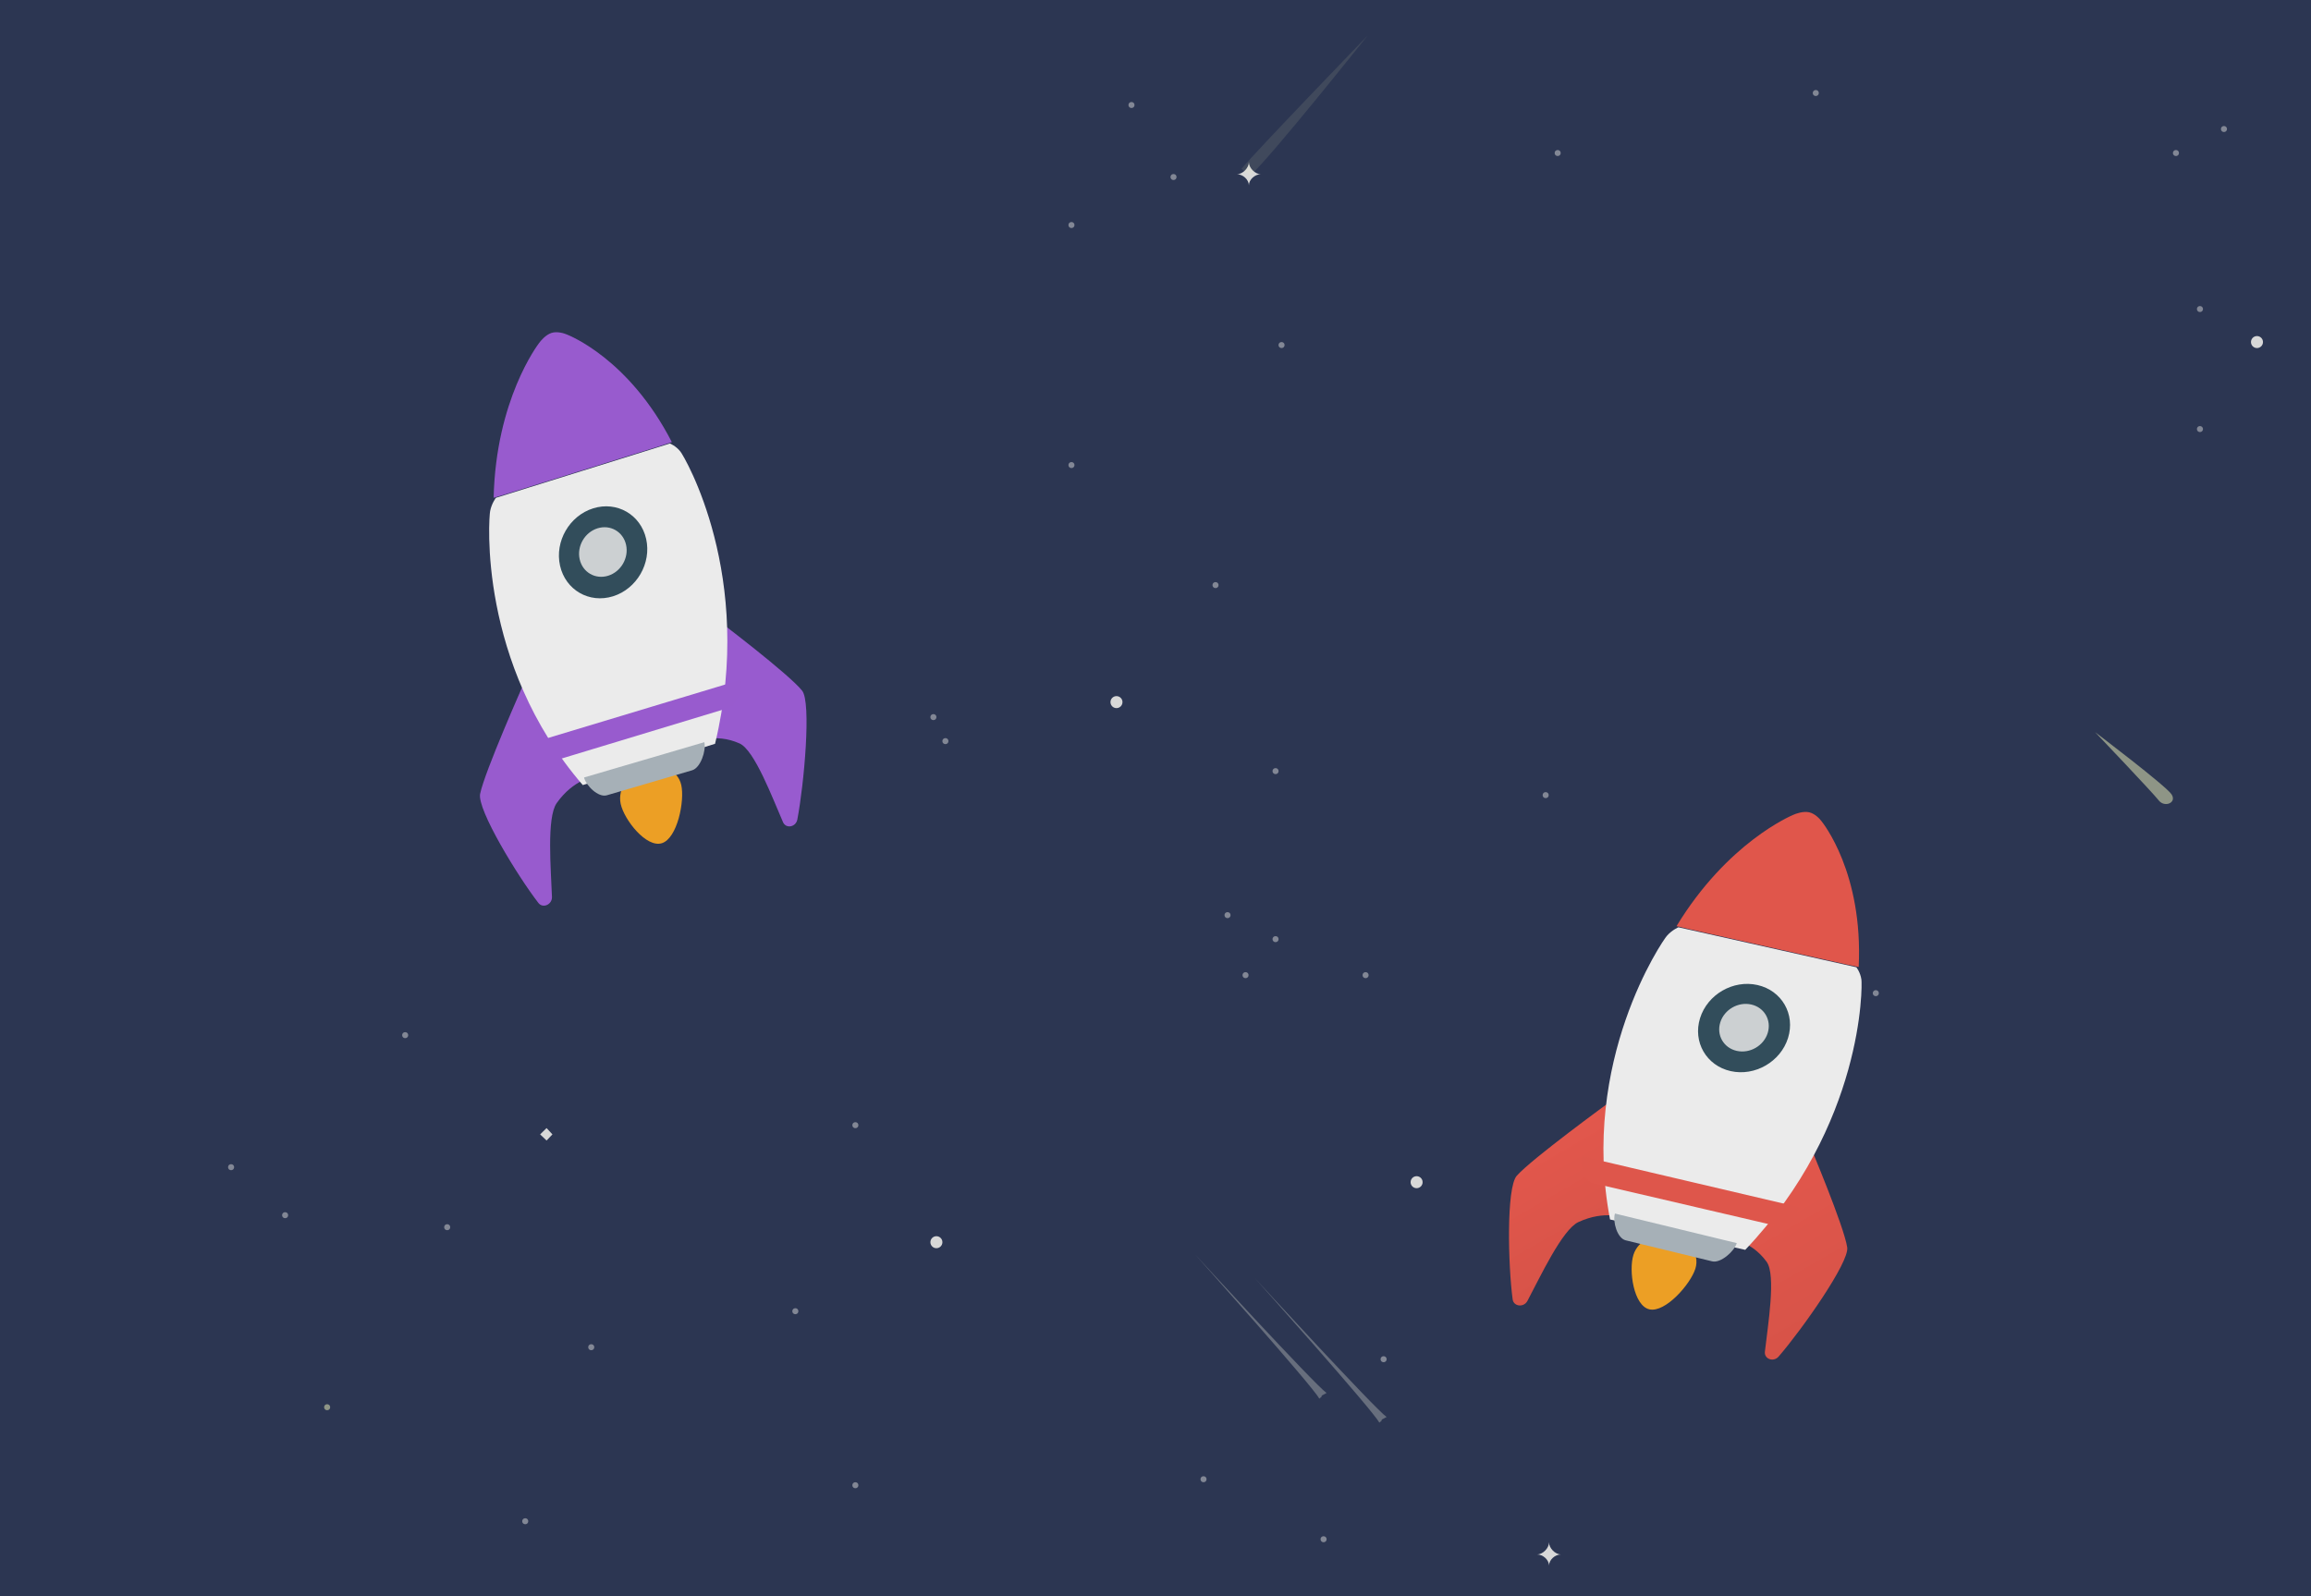 <?xml version="1.0" encoding="UTF-8" standalone="no"?>
<svg width="385px" height="266px" viewBox="0 0 385 266" version="1.1" xmlns="http://www.w3.org/2000/svg" xmlns:xlink="http://www.w3.org/1999/xlink" xmlns:sketch="http://www.bohemiancoding.com/sketch/ns">
    <!-- Generator: Sketch 3.2.2 (9983) - http://www.bohemiancoding.com/sketch -->
    <title>Fade</title>
    <desc>Created with Sketch.</desc>
    <defs>
        <rect id="path-1" x="0" y="0" width="385" height="266"></rect>
        <linearGradient x1="49.056%" y1="98.873%" x2="49.056%" y2="-1.262%" id="linearGradient-3">
            <stop stop-color="#D75348" offset="0%"></stop>
            <stop stop-color="#E2574C" offset="100%"></stop>
        </linearGradient>
        <linearGradient x1="49.961%" y1="101.409%" x2="49.961%" y2="1.352%" id="linearGradient-4">
            <stop stop-color="#D75348" offset="0%"></stop>
            <stop stop-color="#E2574C" offset="100%"></stop>
        </linearGradient>
    </defs>
    <g id="Page-1" stroke="none" stroke-width="1" fill="none" fill-rule="evenodd" sketch:type="MSPage">
        <g id="Fade" sketch:type="MSLayerGroup">
            <mask id="mask-2" sketch:name="background 2" fill="white">
                <use xlink:href="#path-1"></use>
            </mask>
            <use id="background-2" fill="#2C3652" sketch:type="MSShapeGroup" xlink:href="#path-1"></use>
            <g id="stars" mask="url(#mask-2)" sketch:type="MSShapeGroup">
                <g transform="translate(38, 5)">
                    <circle id="Oval-11" fill="#D8D8D8" cx="148" cy="112" r="1"></circle>
                    <circle id="Oval-26" fill="#D8D8D8" cx="338" cy="52" r="1"></circle>
                    <circle id="Oval-27" fill="#D8D8D8" cx="198" cy="192" r="1"></circle>
                    <circle id="Oval-12" opacity="0.5" fill="#D8D8D8" cx="174.5" cy="123.5" r="0.5"></circle>
                    <circle id="Oval-13" opacity="0.5" fill="#D8D8D8" cx="164.5" cy="92.5" r="0.5"></circle>
                    <circle id="Oval-16" fill="#D8D8D8" cx="118" cy="202" r="1"></circle>
                    <circle id="Oval-15" opacity="0.5" fill="#D8D8D8" cx="94.5" cy="213.5" r="0.5"></circle>
                    <circle id="Oval-17" opacity="0.5" fill="#D8D8D8" cx="60.5" cy="219.5" r="0.5"></circle>
                    <circle id="Oval-18" opacity="0.5" fill="#D8D8D8" cx="0.5" cy="189.5" r="0.5"></circle>
                    <circle id="Oval-19" opacity="0.5" fill="#D8D8D8" cx="29.5" cy="167.5" r="0.5"></circle>
                    <circle id="Oval-28" opacity="0.5" fill="#D8D8D8" cx="259.5" cy="147.5" r="0.5"></circle>
                    <circle id="Oval-29" opacity="0.5" fill="#D8D8D8" cx="219.5" cy="127.5" r="0.5"></circle>
                    <circle id="Oval-30" opacity="0.5" fill="#D8D8D8" cx="189.5" cy="157.5" r="0.5"></circle>
                    <circle id="Oval-31" opacity="0.5" fill="#D8D8D8" cx="169.5" cy="157.5" r="0.5"></circle>
                    <circle id="Oval-32" opacity="0.5" fill="#D8D8D8" cx="174.5" cy="151.5" r="0.5"></circle>
                    <circle id="Oval-33" opacity="0.5" fill="#D8D8D8" cx="166.5" cy="147.5" r="0.5"></circle>
                    <circle id="Oval-34" opacity="0.5" fill="#D8D8D8" cx="117.5" cy="114.5" r="0.5"></circle>
                    <circle id="Oval-35" opacity="0.5" fill="#D8D8D8" cx="157.5" cy="24.5" r="0.5"></circle>
                    <circle id="Oval-36" opacity="0.5" fill="#D8D8D8" cx="150.5" cy="12.5" r="0.5"></circle>
                    <circle id="Oval-37" opacity="0.5" fill="#D8D8D8" cx="140.5" cy="32.5" r="0.5"></circle>
                    <circle id="Oval-38" opacity="0.5" fill="#D8D8D8" cx="140.5" cy="72.5" r="0.5"></circle>
                    <circle id="Oval-39" opacity="0.5" fill="#D8D8D8" cx="221.5" cy="20.5" r="0.5"></circle>
                    <circle id="Oval-40" opacity="0.5" fill="#D8D8D8" cx="264.5" cy="10.5" r="0.5"></circle>
                    <circle id="Oval-45" opacity="0.5" fill="#D8D8D8" cx="274.5" cy="160.5" r="0.5"></circle>
                    <circle id="Oval-46" opacity="0.5" fill="#D8D8D8" cx="254.5" cy="190.5" r="0.5"></circle>
                    <circle id="Oval-47" opacity="0.5" fill="#D8D8D8" cx="192.5" cy="221.5" r="0.5"></circle>
                    <circle id="Oval-48" opacity="0.5" fill="#D8D8D8" cx="162.5" cy="241.5" r="0.5"></circle>
                    <circle id="Oval-49" opacity="0.5" fill="#D8D8D8" cx="182.5" cy="251.5" r="0.5"></circle>
                    <circle id="Oval-50" opacity="0.5" fill="#D8D8D8" cx="175.5" cy="52.5" r="0.5"></circle>
                    <circle id="Oval-41" opacity="0.5" fill="#D8D8D8" cx="324.5" cy="20.5" r="0.5"></circle>
                    <circle id="Oval-42" opacity="0.5" fill="#D8D8D8" cx="332.5" cy="16.5" r="0.5"></circle>
                    <circle id="Oval-43" opacity="0.5" fill="#D8D8D8" cx="328.5" cy="46.5" r="0.5"></circle>
                    <circle id="Oval-44" opacity="0.5" fill="#D8D8D8" cx="328.5" cy="66.5" r="0.5"></circle>
                    <circle id="Oval-20" opacity="0.5" fill="#D8D8D8" cx="9.5" cy="197.5" r="0.5"></circle>
                    <circle id="Oval-21" opacity="0.5" fill="#F1F5BB" cx="16.5" cy="229.5" r="0.5"></circle>
                    <circle id="Oval-22" opacity="0.5" fill="#D8D8D8" cx="36.5" cy="199.5" r="0.5"></circle>
                    <circle id="Oval-14" opacity="0.5" fill="#D8D8D8" cx="104.5" cy="182.5" r="0.5"></circle>
                    <circle id="Oval-23" opacity="0.5" fill="#D8D8D8" cx="104.5" cy="242.5" r="0.5"></circle>
                    <circle id="Oval-24" opacity="0.5" fill="#D8D8D8" cx="49.5" cy="248.5" r="0.5"></circle>
                    <circle id="Oval-25" opacity="0.5" fill="#D8D8D8" cx="119.5" cy="118.5" r="0.5"></circle>
                    <path d="M51.983,184.033 L53.056,182.982 L54.034,184.033 L53.056,185.058 L51.983,184.033 Z" id="Path-47" fill="#D8D8D8"></path>
                    <path d="M168.061,24.033 C169.037,24.033 170.056,22.982 170.056,22.006 C170.056,22.982 171.088,24.033 172.039,24.033 C171.088,24.033 170.056,24.908 170.056,25.909 C170.056,24.908 169.037,24.033 168.061,24.033 Z" id="Path-48" fill="#D8D8D8"></path>
                    <path d="M218.061,254.033 C219.037,254.033 220.056,252.982 220.056,252.006 C220.056,252.982 221.088,254.033 222.039,254.033 C221.088,254.033 220.056,254.908 220.056,255.909 C220.056,254.908 219.037,254.033 218.061,254.033 Z" id="Path-53" fill="#D8D8D8"></path>
                    <path d="M321.626,128.371 C322.593,129.626 324.688,128.789 323.775,127.376 C322.861,125.963 311.043,117.015 311.043,117.015 C311.043,117.015 320.659,127.115 321.626,128.371 Z" id="Path-49" opacity="0.5" fill="#F1F5BB"></path>
                    <path d="M181.785,228.072 C183,227.13 181.12,228.129 183,227.13 C180.942,225.653 161.091,204.034 161.091,204.034 C161.091,204.034 180.834,226.144 181.785,228.072 Z" id="Path-50" opacity="0.3" fill="#F0F1DF"></path>
                    <path d="M191.785,232.072 C193,231.13 191.12,232.129 193,231.13 C190.942,229.653 171.091,208.034 171.091,208.034 C171.091,208.034 190.834,230.144 191.785,232.072 Z" id="Path-51" opacity="0.3" fill="#F0F1DF"></path>
                    <path d="M168.825,23.13 C170.248,24.416 169.033,23.128 170.32,24.201 C173.538,21.412 189.824,0.94 189.824,0.94 C189.824,0.94 170.964,20.482 168.825,23.13 Z" id="Path-52" opacity="0.1" fill="#F2F5BB"></path>
                </g>
            </g>
            <g id="rocket" mask="url(#mask-2)" sketch:type="MSShapeGroup">
                <g transform="translate(284.377, 188.251) rotate(-30) translate(-284.377, -188.251) translate(241.064, 149.459)">
                    <path d="M29.449,51.2 C31.445,53.033 32.048,56.05 30.052,57.883 C28.055,59.717 22.038,61.761 20.041,59.927 C18.045,58.092 20.269,52.565 22.265,50.731 C24.263,48.897 27.453,49.364 29.449,51.2 L29.449,51.2 Z" id="path-1" fill="#EC9F25"></path>
                    <path d="M56.858,49.567 C56.858,49.567 55.038,64.15 53.735,67.46 C52.819,69.786 40.403,75.531 34.746,77.499 C33.523,77.924 32.433,76.654 33.167,75.656 C35.724,72.183 41.197,65.548 40.909,62.824 C40.439,58.358 37.42,56.389 37.42,56.389 L56.858,49.567 L56.858,49.567 Z" id="path-1" fill="url(#linearGradient-3)"></path>
                    <path d="M31.444,26.716 C31.444,26.716 15.619,28.393 12.028,29.594 C9.504,30.437 3.269,41.881 1.135,47.093 C0.673,48.22 2.052,49.223 3.135,48.547 C6.904,46.192 14.103,41.148 17.06,41.413 C21.905,41.847 24.042,44.628 24.042,44.628 L31.444,26.716 L31.444,26.716 Z" id="path-1" fill="url(#linearGradient-4)"></path>
                    <path d="M38.819,59.319 C31.902,52.945 30.574,51.721 30.352,51.515 C30.352,51.515 30.346,51.511 30.331,51.496 C30.325,51.491 30.318,51.485 30.311,51.478 C30.087,51.271 28.759,50.048 21.842,43.674 C30.684,18.299 52.703,7.78 53.675,7.477 C54.899,7.055 56.056,7.204 56.056,7.204 L67.226,17.496 L78.395,27.789 C78.395,27.789 78.557,28.857 78.099,29.984 C77.769,30.879 66.355,51.172 38.819,59.319 L38.819,59.319 Z" id="path-1" fill="#EBEBEB"></path>
                    <path d="M78.753,27.951 C78.326,27.558 77.076,26.452 77.076,26.452 L67.246,17.395 L57.418,8.336 C57.418,8.336 56.3,7.271 55.873,6.878 C70.199,-0.957 81.599,0.498 81.968,0.536 C82.47,0.586 83.757,0.815 84.498,1.497 C85.238,2.179 85.487,3.365 85.541,3.829 C85.582,4.168 87.255,14.75 78.753,27.951 L78.753,27.951 Z" id="path-1" fill="#E0564B"></path>
                    <path d="M38.157,57.639 C37.14,58.609 34.158,59.24 33.09,58.223 L22.368,47.991 C21.301,46.974 22.026,44.195 23.043,43.225 L38.157,57.639 Z" id="path-1" fill="#A6B0B7"></path>
                    <path d="M50.188,57.697 C49.171,58.667 46.189,59.298 45.121,58.281 L22.368,36.966 C21.301,35.948 22.026,33.17 23.043,32.2 L50.188,57.697 Z" id="path-1-3" fill="#DE564B"></path>
                    <path d="M62.648,22.119 C65.698,24.932 65.698,29.494 62.648,32.307 C59.598,35.12 54.654,35.12 51.604,32.307 C48.554,29.494 48.554,24.932 51.604,22.119 C54.654,19.305 59.598,19.305 62.648,22.119 L62.648,22.119 Z" id="path-1" fill="#324D5B"></path>
                    <path d="M60.126,24.411 C61.77,25.927 61.77,28.382 60.126,29.897 C58.482,31.412 55.815,31.412 54.171,29.897 C52.526,28.382 52.526,25.927 54.171,24.411 C55.815,22.896 58.482,22.896 60.126,24.411 L60.126,24.411 Z" id="path-1" fill="#CCD0D2"></path>
                </g>
            </g>
            <g id="rocket-2" mask="url(#mask-2)" sketch:type="MSShapeGroup">
                <g transform="translate(332.937, 226.973) rotate(-60) translate(-332.937, -226.973) translate(277.437, -69.027)">
                    <path d="M28.449,51.2 C30.445,53.033 31.048,56.05 29.052,57.883 C27.055,59.717 21.038,61.761 19.041,59.927 C17.045,58.092 19.269,52.565 21.265,50.731 C23.263,48.897 26.453,49.364 28.449,51.2 L28.449,51.2 Z" id="path-1" fill="#EC9F25"></path>
                    <path d="M55.858,49.567 C55.858,49.567 54.038,64.15 52.735,67.46 C51.819,69.786 39.403,75.531 33.746,77.499 C32.523,77.924 31.433,76.654 32.167,75.656 C34.724,72.183 40.197,65.548 39.909,62.824 C39.439,58.358 36.42,56.389 36.42,56.389 L55.858,49.567 L55.858,49.567 Z" id="path-1" fill="#985BCF"></path>
                    <path d="M30.444,26.716 C30.444,26.716 14.619,28.393 11.028,29.594 C8.504,30.437 2.269,41.881 0.135,47.093 C-0.327,48.22 1.052,49.223 2.135,48.547 C5.904,46.192 13.103,41.148 16.06,41.413 C20.905,41.847 23.042,44.628 23.042,44.628 L30.444,26.716 L30.444,26.716 Z" id="path-1" fill="#985BCE"></path>
                    <path d="M37.819,59.319 C30.902,52.945 29.574,51.721 29.352,51.515 C29.352,51.515 29.346,51.511 29.331,51.496 C29.325,51.491 29.318,51.485 29.311,51.478 C29.087,51.271 27.759,50.048 20.842,43.674 C29.684,18.299 51.703,7.78 52.675,7.477 C53.899,7.055 55.056,7.204 55.056,7.204 L66.226,17.496 L77.395,27.789 C77.395,27.789 77.557,28.857 77.099,29.984 C76.769,30.879 65.355,51.172 37.819,59.319 L37.819,59.319 Z" id="path-1" fill="#EBEBEB"></path>
                    <path d="M77.753,27.951 C77.326,27.558 76.076,26.452 76.076,26.452 L66.246,17.395 L56.418,8.336 C56.418,8.336 55.3,7.271 54.873,6.878 C69.199,-0.957 80.599,0.498 80.968,0.536 C81.47,0.586 82.757,0.815 83.498,1.497 C84.238,2.179 84.487,3.365 84.541,3.829 C84.582,4.168 86.255,14.75 77.753,27.951 L77.753,27.951 Z" id="path-1" fill="#985BCE"></path>
                    <path d="M37.157,57.639 C36.14,58.609 33.158,59.24 32.09,58.223 L21.368,47.991 C20.301,46.974 21.026,44.195 22.043,43.225 L37.157,57.639 Z" id="path-1" fill="#A6B0B7"></path>
                    <path d="M49.188,57.697 C48.171,58.667 45.189,59.298 44.121,58.281 L21.368,36.966 C20.301,35.948 21.026,33.17 22.043,32.2 L49.188,57.697 Z" id="path-1-3" fill="#985BCE"></path>
                    <path d="M61.648,22.119 C64.698,24.932 64.698,29.494 61.648,32.307 C58.598,35.12 53.654,35.12 50.604,32.307 C47.554,29.494 47.554,24.932 50.604,22.119 C53.654,19.305 58.598,19.305 61.648,22.119 L61.648,22.119 Z" id="path-1" fill="#324D5B"></path>
                    <path d="M59.126,24.411 C60.77,25.927 60.77,28.382 59.126,29.897 C57.482,31.412 54.815,31.412 53.171,29.897 C51.526,28.382 51.526,25.927 53.171,24.411 C54.815,22.896 57.482,22.896 59.126,24.411 L59.126,24.411 Z" id="path-1" fill="#CCD0D2"></path>
                </g>
            </g>
        </g>
    </g>
</svg>